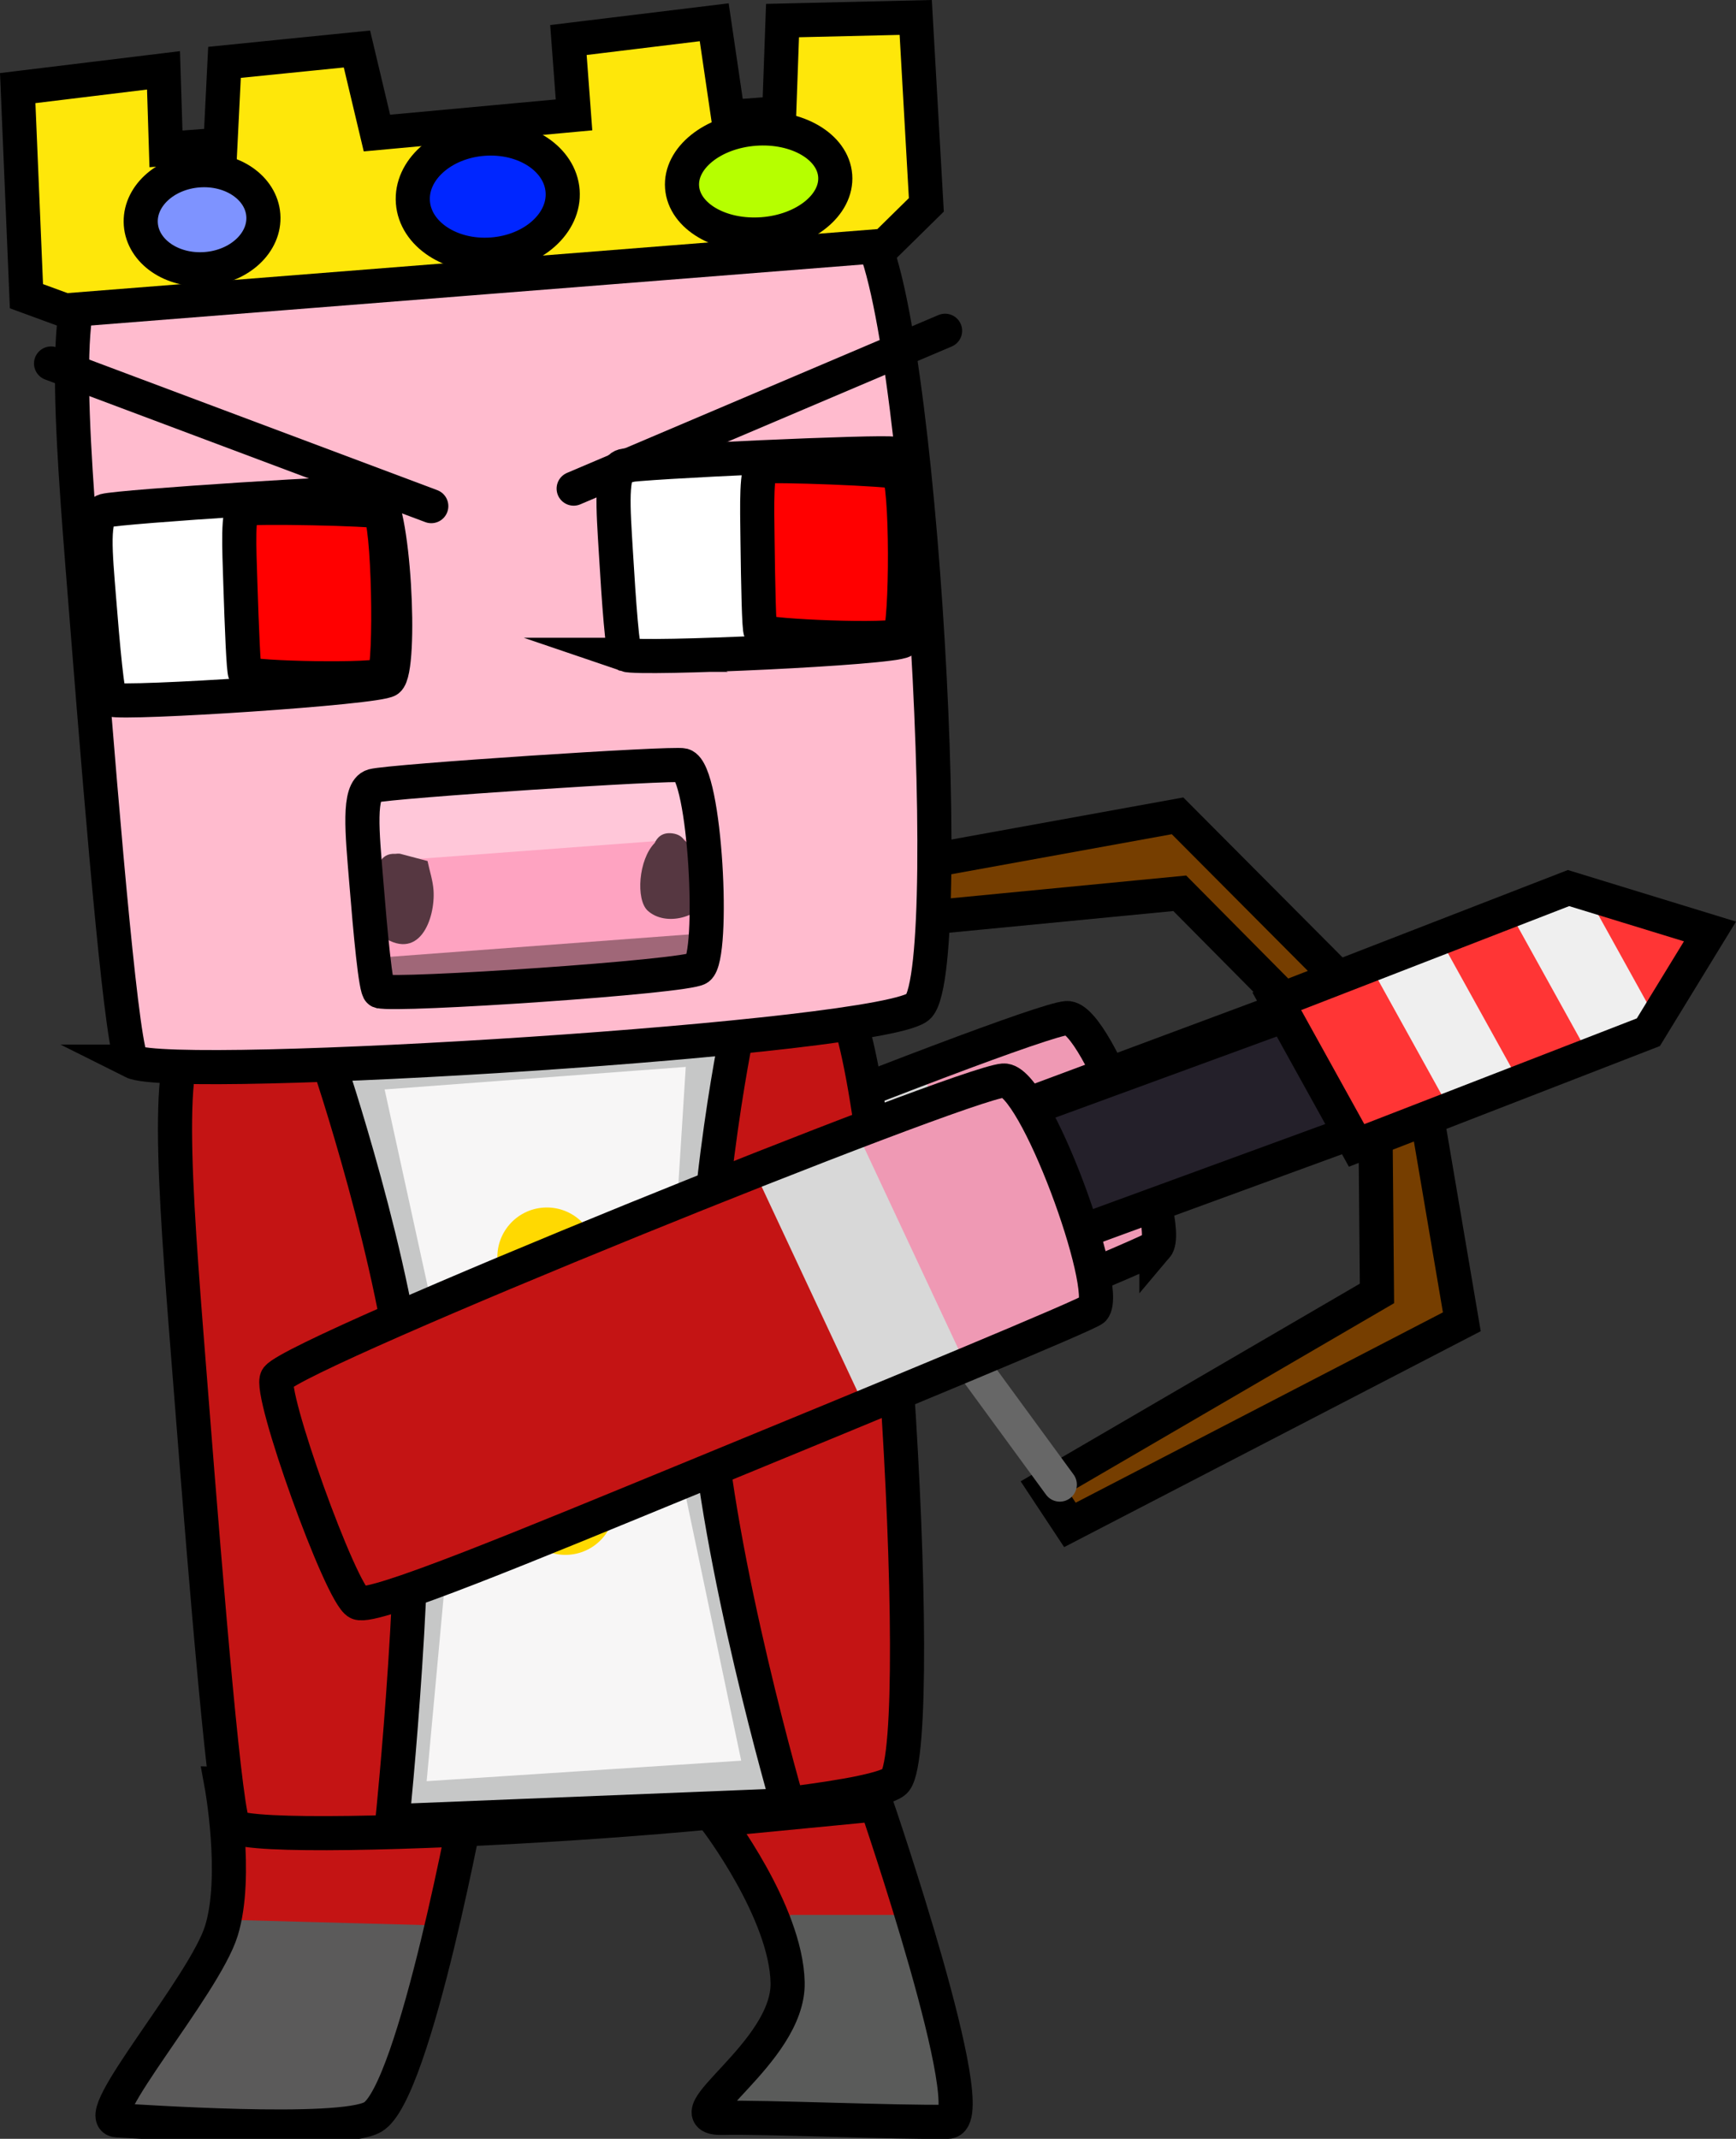 <svg version="1.1" xmlns="http://www.w3.org/2000/svg" xmlns:xlink="http://www.w3.org/1999/xlink" width="254.389" height="313.38" viewBox="0,0,254.389,313.38"><rect x="0" y="0" width="254.389" height="313.38" fill="#333333" stroke="none"/><g transform="translate(-154.508,-19.896)"><g data-paper-data="{&quot;isPaintingLayer&quot;:true}" fill-rule="nonzero" stroke-linejoin="miter" stroke-miterlimit="10" stroke-dasharray="" stroke-dashoffset="0" style="mix-blend-mode: normal"><g stroke-linecap="butt"><path d="M322.86,202.767c-0.602,0.709 -30.502,13.031 -58.573,24.529c-24.184,9.906 -46.945,19.36 -49.205,18.376c-2.499,-1.088 -13.268,-31.211 -11.836,-32.967c3.282,-4.022 100.105,-42.975 106.473,-43.457c4.578,-0.347 15.734,30.463 13.141,33.52z" fill="#c41414" stroke="none" stroke-width="0"/><path d="M326.114,200.933l-22.619,8.539l-15.017,-31.859l22.619,-8.539z" fill="#ef99b4" stroke="none" stroke-width="NaN"/><path d="M304.331,208.73l-14.431,6.989l-14.669,-31.439l14.431,-6.989z" fill="#d8d8d8" stroke="none" stroke-width="NaN"/><path d="M323.963,202.583c-0.602,0.709 -30.502,13.031 -58.573,24.529c-24.184,9.906 -46.945,19.36 -49.205,18.376c-2.499,-1.088 -13.268,-31.211 -11.836,-32.967c3.282,-4.022 100.105,-42.975 106.473,-43.457c4.578,-0.347 15.734,30.463 13.141,33.52z" fill="none" stroke="#000000" stroke-width="5"/></g><g data-paper-data="{&quot;index&quot;:null}"><path d="M357.126,183.142l-95.199,35.436l-10.132,-17.021l96.359,-35.886z" fill="#773f00" stroke="#000000" stroke-width="5" stroke-linecap="round"/><path d="M307.616,237.769l48.669,-28.359l-0.194,-21.875l-9.78,-17.657l-18.923,-19.098l-61.669,5.965l-1.485,-5.909l62.829,-11.404l26.871,26.99l9.78,17.657l5.006,29.486l-57.429,29.762z" fill="#763e00" stroke="#000000" stroke-width="5" stroke-linecap="round"/><path d="M356.753,184.308l-68.056,24.906l-9.966,-17.086l68.882,-25.226z" fill="#24202a" stroke="#000000" stroke-width="5" stroke-linecap="round"/><path d="M309.806,237.418l-27.004,-36.916l-17.574,-43.567" fill="none" stroke="#676767" stroke-width="5" stroke-linecap="round"/><g stroke-linecap="butt"><path d="M342.301,166.944l14.229,-5.52l11.372,20.531l-14.229,5.52z" fill="#ff3535" stroke="none" stroke-width="0"/><path d="M355.536,161.833l10.97,-4.256l11.372,20.531l-10.97,4.256z" fill="#efefef" stroke="none" stroke-width="0"/><path d="M365.749,157.871l10.97,-4.256l11.372,20.531l-10.97,4.256z" fill="#ff3535" stroke="none" stroke-width="0"/><path d="M375.956,153.935l10.97,-4.256l11.372,20.531l-10.97,4.256z" fill="#efefef" stroke="none" stroke-width="0"/><path d="M386.447,149.841l18.144,6.929l-6.772,13.602z" fill="#ff3535" stroke="none" stroke-width="0"/><path d="M341.603,166.601l42.75,-16.585l20.73,6.359l-9.031,14.763l-42.75,16.585z" fill="none" stroke="#000000" stroke-width="5"/></g></g><g stroke-linecap="round"><path d="M223.924,280.778c0,0 -8.218,46.282 -14.5,50c-4.815,2.85 -35.339,0.625 -38,0.5c-4.289,-0.202 12.969,-20.592 15.5,-29c2.531,-8.408 0,-22.5 0,-22.5z" fill="#c41414" stroke="none" stroke-width="0"/><path d="M217.049,302.222l-6.75,23.75l-2.75,3l-12.25,1l-23,-1.25c0,0 11.345,-14.019 14.161,-19.05c1.847,-3.301 2.839,-8.2 2.839,-8.2z" fill="#5b5a5a" stroke="#5b5a5a" stroke-width="0.5"/><path d="M223.424,282.235c0,0 -8.102,44.296 -14.296,47.855c-4.747,2.728 -34.84,0.598 -37.464,0.479c-4.228,-0.193 12.786,-19.708 15.281,-27.756c2.495,-8.048 0,-21.535 0,-21.535z" fill="none" stroke="#000000" stroke-width="5"/></g><path d="M188.823,287.528c-1.217,-0.736 -3.925,-32.964 -6.291,-63.206c-2.039,-26.055 -4.288,-50.601 0.334,-52.673c5.11,-2.291 91.222,-7.321 94.289,-5.555c7.025,4.045 13.407,108.224 8.586,114.679c-3.466,4.641 -91.674,9.928 -96.918,6.755z" fill="#c41414" stroke="#000000" stroke-width="5" stroke-linecap="butt"/><g><g stroke-linecap="round"><path d="M262.435,170.149c0,0 -6.11,29.389 -4.519,53.487c1.591,24.097 11.996,59.771 11.996,59.771l-57.987,2.336c0,0 4.177,-40.433 2.463,-60.854c-1.713,-20.421 -11.785,-50.26 -11.785,-50.26z" fill="#f7f6f6" stroke="none" stroke-width="0"/><path d="M214.269,283.561l4.98,-54.023l-11.436,-52.292l49.86,-3.733l-3.21,50.882l11.697,55.782z" fill="none" stroke="#c6c7c7" stroke-width="5"/><path d="M262.51,171.146c0,0 -6.11,29.389 -4.519,53.487c1.591,24.097 11.996,59.771 11.996,59.771l-57.987,2.336c0,0 4.177,-40.433 2.463,-60.854c-1.713,-20.421 -11.785,-50.26 -11.785,-50.26z" fill="none" stroke="#000000" stroke-width="5"/></g><path d="M227.411,204.61c-0.299,-3.993 2.696,-7.472 6.688,-7.771c3.993,-0.299 7.472,2.696 7.771,6.688c0.299,3.993 -2.696,7.472 -6.688,7.771c-3.993,0.299 -7.472,-2.696 -7.771,-6.688z" fill="#ffd901" stroke="none" stroke-width="NaN" stroke-linecap="butt"/><path d="M228.792,223.058c-0.299,-3.993 2.696,-7.472 6.688,-7.771c3.993,-0.299 7.472,2.696 7.771,6.688c0.299,3.993 -2.696,7.472 -6.688,7.771c-3.993,0.299 -7.472,-2.696 -7.771,-6.688z" fill="#ffd901" stroke="none" stroke-width="NaN" stroke-linecap="butt"/><path d="M230.136,241.008c-0.299,-3.993 2.696,-7.472 6.688,-7.771c3.993,-0.299 7.472,2.696 7.771,6.688c0.299,3.993 -2.696,7.472 -6.688,7.771c-3.993,0.299 -7.472,-2.696 -7.771,-6.688z" fill="#ffd901" stroke="none" stroke-width="NaN" stroke-linecap="butt"/></g><g stroke-linecap="round"><path d="M282.924,284.028c0,0 15.904,46.401 10.5,46.498c-7.37,0.133 -27.153,-0.724 -33,-0.567c-7.992,0.215 9.738,-9.459 9.5,-19.847c-0.238,-10.388 -10.5,-23.816 -10.5,-23.816z" fill="#c41414" stroke="none" stroke-width="0"/><path d="M285.799,300.722c0,0 2.773,7.22 3.637,11.313c1.025,4.858 3.363,17.437 3.363,17.437l-31.25,-1.25l9.75,-15.25c0,0 -0.039,-5.57 -0.265,-7.695c-0.18,-1.691 -0.485,-4.555 -0.485,-4.555z" fill="#5a5b5a" stroke="#5a5b5a" stroke-width="0.5"/><path d="M282.924,284.278c0,0 15.904,46.401 10.5,46.498c-7.37,0.133 -27.153,-0.724 -33,-0.567c-7.992,0.215 9.738,-9.459 9.5,-19.847c-0.238,-10.388 -10.5,-23.816 -10.5,-23.816z" fill="none" stroke="#000000" stroke-width="5"/></g><g><path d="M173.931,175.447c-1.435,-0.72 -4.199,-32.943 -6.584,-63.184c-2.055,-26.054 -4.382,-50.594 1.137,-52.733c6.102,-2.365 108.454,-8.611 112.072,-6.887c8.287,3.95 14.403,108.149 8.586,114.679c-4.182,4.695 -109.028,11.227 -115.212,8.125z" fill="#ffbbce" stroke="#000000" stroke-width="5" stroke-linecap="butt"/><path d="M170.762,122.401c-0.499,-0.161 -1.187,-7.844 -1.76,-15.057c-0.494,-6.214 -1.096,-12.064 0.864,-12.619c2.167,-0.614 38.23,-2.928 39.488,-2.544c2.881,0.878 4.115,25.747 2.011,27.355c-1.513,1.156 -38.455,3.558 -40.603,2.865z" fill="#ffffff" stroke="#000000" stroke-width="5" stroke-linecap="butt"/><path d="M190.438,118.556c-0.248,-0.172 -0.505,-6.888 -0.71,-13.187c-0.177,-5.427 -0.412,-10.545 0.575,-10.898c1.091,-0.391 19.153,-0.022 19.778,0.394c1.431,0.952 1.767,22.622 0.697,23.88c-0.77,0.904 -19.273,0.554 -20.339,-0.188z" fill="#ff0000" stroke="#000000" stroke-width="5" stroke-linecap="butt"/><path d="M246.22,115.84c-0.495,-0.17 -1.033,-7.866 -1.465,-15.088c-0.372,-6.222 -0.86,-12.083 1.111,-12.6c2.179,-0.572 38.28,-2.18 39.53,-1.772c2.863,0.934 3.611,25.822 1.476,27.389c-1.535,1.126 -38.517,2.805 -40.652,2.071z" fill="#ffffff" stroke="#000000" stroke-width="5" stroke-linecap="butt"/><path d="M265.967,112.381c-0.244,-0.177 -0.37,-6.896 -0.452,-13.198c-0.071,-5.429 -0.206,-10.551 0.788,-10.885c1.098,-0.369 19.15,0.352 19.766,0.78c1.412,0.98 1.324,22.652 0.23,23.889c-0.787,0.889 -19.28,0.177 -20.332,-0.586z" fill="#ff0000" stroke="#000000" stroke-width="5" stroke-linecap="butt"/><g stroke="#000000" stroke-width="5"><path d="M178.468,30.203l0.36,11.505l7.978,-0.597l0.6,-12.079l19.408,-1.955l2.928,12.316l28.882,-2.664l-0.821,-10.969l21.365,-2.602l2.042,13.886l7.479,-0.56l0.488,-13.574l19.52,-0.459l1.555,27.461l-6.071,5.97l-120.126,9.495l-5.671,-2.082l-1.28,-30.49z" fill="#fee70a" stroke-linecap="round"/><path d="M184.66,59.322c-4.957,0.371 -9.217,-2.565 -9.516,-6.558c-0.299,-3.993 3.477,-7.531 8.434,-7.902c4.957,-0.371 9.217,2.565 9.516,6.558c0.299,3.993 -3.477,7.531 -8.434,7.902z" fill="#7e93ff" stroke-linecap="butt"/><path d="M226.617,57.184c-6.058,0.454 -11.253,-2.974 -11.604,-7.655c-0.35,-4.681 4.277,-8.844 10.335,-9.298c6.058,-0.454 11.253,2.974 11.604,7.655c0.35,4.681 -4.277,8.844 -10.335,9.298z" fill="#0026ff" stroke-linecap="butt"/><path d="M266.256,54.216c-6.196,0.464 -11.478,-2.62 -11.797,-6.888c-0.32,-4.268 4.444,-8.104 10.64,-8.568c6.196,-0.464 11.478,2.62 11.797,6.888c0.32,4.268 -4.444,8.104 -10.64,8.568z" fill="#b6ff00" stroke-linecap="butt"/></g><g stroke-linecap="butt"><path d="M209.557,164.171c-0.573,-0.172 -1.34,-8.524 -1.976,-16.364c-0.548,-6.755 -1.222,-13.113 1.034,-13.73c2.494,-0.682 43.97,-3.419 45.415,-3.01c3.31,0.938 4.651,27.976 2.227,29.738c-1.743,1.267 -44.23,4.106 -46.698,3.366z" fill="#fea3c1" stroke="none" stroke-width="0"/><path d="M210.214,146.157l-0.784,-10.471l45.872,-3.434l0.784,10.471z" fill="#ffc7d9" stroke="none" stroke-width="0"/><path d="M212.426,145.003c0.401,-0.055 0.699,-0.018 0.699,-0.018l4.034,1.068c0.292,1.426 0.775,2.826 0.876,4.278c0.288,4.127 -2.101,10.884 -7.962,6.451c-1.994,-1.508 -0.489,-7.515 -0.234,-9.585c0,0 0.289,-2.347 2.587,-2.194z" fill="#563741" stroke="none" stroke-width="0.5"/><path d="M254.772,142.983c0.704,0.547 1.221,1.439 1.494,2.392c1.793,1.217 3.4,2.674 2.236,5.701c-1.246,3.239 -6.439,4.653 -9.076,2.258c-1.775,-1.612 -1.369,-7.511 1.029,-9.933c0.308,-0.7 1.01,-1.594 2.558,-1.403c0.91,0.112 1.446,0.517 1.758,0.985z" fill="#563741" stroke="none" stroke-width="0.5"/><path d="M210.174,165.714l-0.411,-5.485l48.365,-3.621l0.411,5.485z" fill="#a06778" stroke="none" stroke-width="0"/><path d="M210.13,165.131c-0.573,-0.172 -1.34,-8.524 -1.976,-16.364c-0.548,-6.755 -1.222,-13.113 1.034,-13.73c2.494,-0.682 43.97,-3.419 45.415,-3.01c3.31,0.938 4.651,27.976 2.227,29.738c-1.743,1.267 -44.23,4.106 -46.698,3.366z" fill="none" stroke="#000000" stroke-width="5"/></g></g><path d="M217.706,94.054l-55.716,-20.898" fill="none" stroke="#000000" stroke-width="5" stroke-linecap="round"/><path d="M238.572,91.488l54.425,-23.128" fill="none" stroke="#000000" stroke-width="5" stroke-linecap="round"/><g stroke-linecap="butt"><path d="M313.627,211.906c-0.601,0.71 -30.488,13.064 -58.547,24.592c-24.173,9.932 -46.924,19.41 -49.185,18.429c-2.5,-1.085 -13.302,-31.197 -11.871,-32.955c3.277,-4.026 100.059,-43.083 106.426,-43.572c4.578,-0.351 15.767,30.446 13.177,33.506z" fill="#c41414" stroke="none" stroke-width="0"/><path d="M315.975,210.105l-21.913,9.238l-13.834,-32.355l21.913,-9.238z" fill="#ef99b4" stroke="none" stroke-width="NaN"/><path d="M295.105,217.889l-14.423,7.004l-14.703,-31.423l14.423,-7.004z" fill="#d8d8d8" stroke="none" stroke-width="NaN"/><path d="M314.73,211.72c-0.601,0.71 -30.488,13.064 -58.547,24.592c-24.173,9.932 -46.924,19.41 -49.185,18.429c-2.5,-1.085 -13.302,-31.197 -11.871,-32.955c3.277,-4.026 100.059,-43.083 106.426,-43.572c4.578,-0.351 15.767,30.446 13.177,33.506z" fill="none" stroke="#000000" stroke-width="5"/></g></g></g></svg>